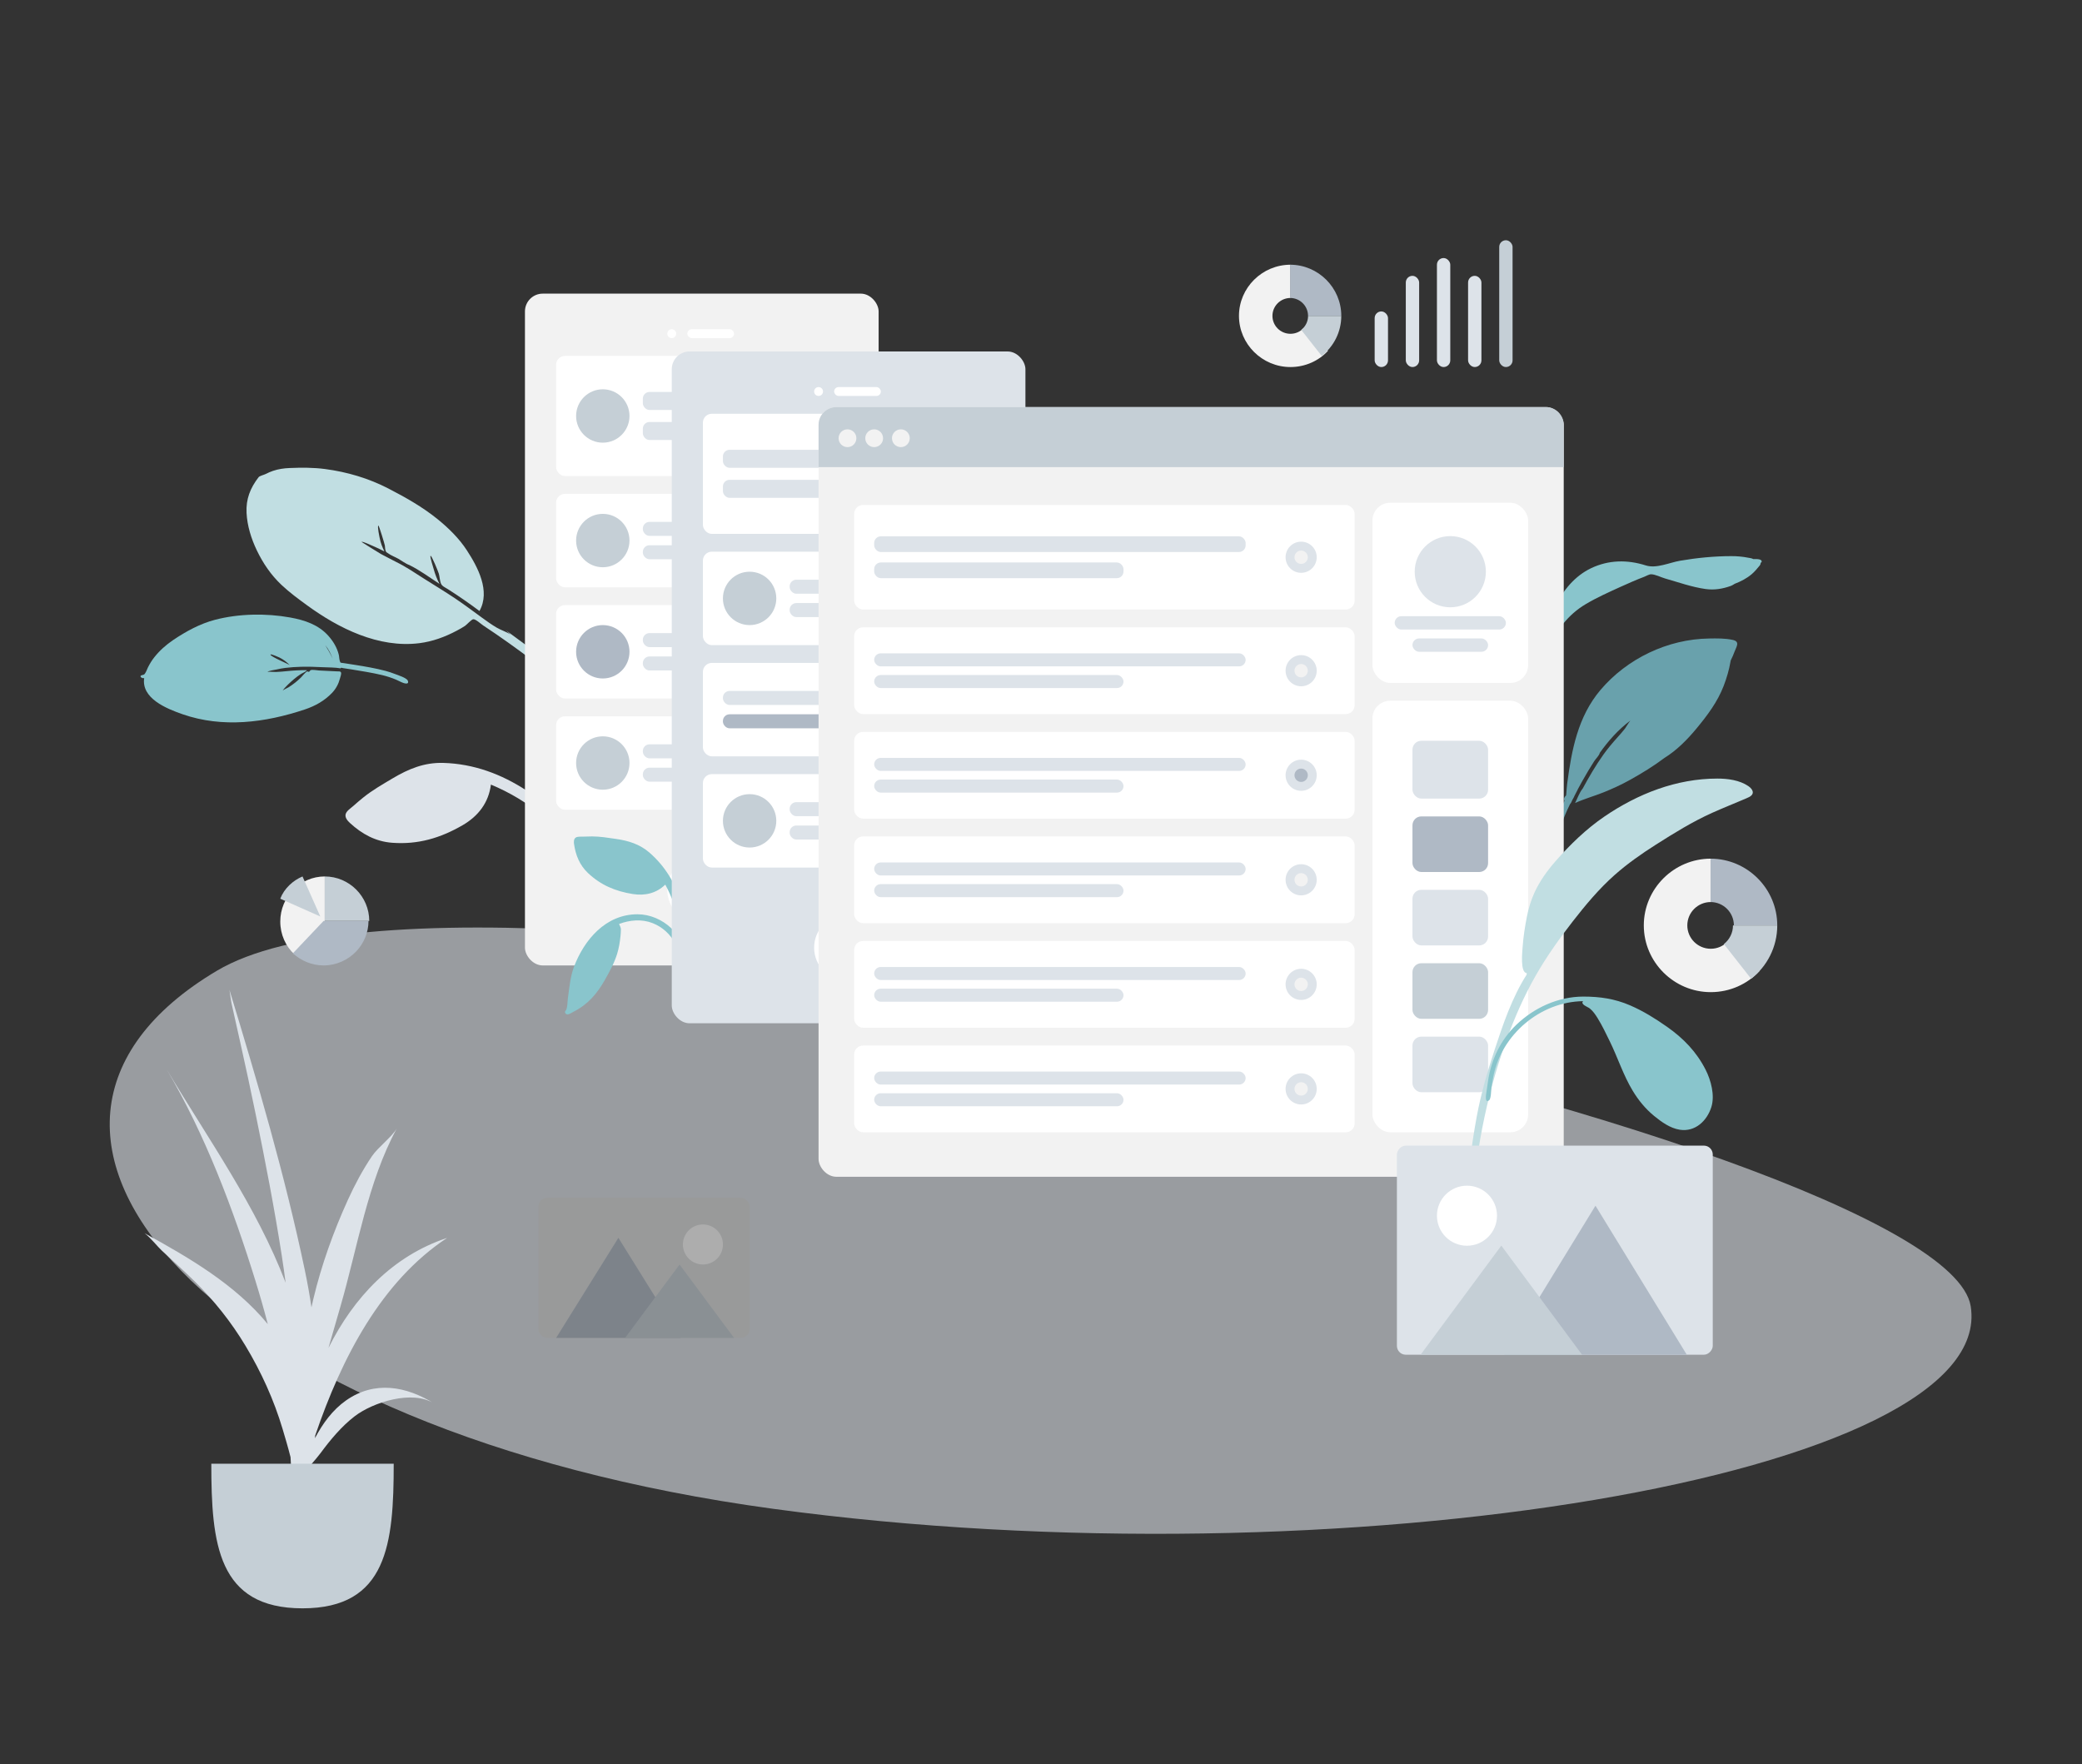 <svg width="393" height="333" viewBox="0 0 393 333" fill="none" xmlns="http://www.w3.org/2000/svg">
<rect x="0" y="0" width="393" height="333" fill="#333333" stroke="none"/>
<path fill-rule="evenodd" clip-rule="evenodd" d="M330.953 105.528C330.729 105.365 330.198 105.307 329.95 105.259C328.923 105.056 327.864 104.968 326.817 104.968C323.587 104.973 320.304 105.29 317.127 105.838C315.111 106.187 312.673 107.359 310.666 106.723C307.171 105.613 303.639 105.668 300.323 107.251C297.291 108.7 294.989 111.45 293.646 114.422C293.444 114.871 292.621 116.522 292.389 117.635C292.289 117.863 292.194 118.092 292.107 118.324C291.863 118.985 291.644 119.657 291.44 120.33C291.353 120.617 291.134 121.251 291.394 121.374C290.978 122.141 290.61 122.931 290.303 123.747C289.411 126.12 288.435 128.723 288.122 131.238C288.006 132.169 288.001 133.106 288.109 134.039C288.162 134.501 288.14 135.428 288.453 135.779C289.117 136.523 289.457 135.481 289.383 134.985C288.811 131.203 289.914 127.652 291.222 124.098C292.067 121.799 293.456 119.696 295.012 117.792C296.271 116.25 297.622 115.036 299.348 114.014C301.459 112.764 303.716 111.754 305.952 110.74C307.423 110.074 308.895 109.425 310.407 108.85C310.743 108.722 311.272 108.395 311.645 108.393C312.433 108.39 313.55 108.972 314.311 109.188C316.815 109.9 319.351 110.812 321.939 111.175C323.599 111.409 325.155 111.146 326.707 110.593C326.866 110.537 327.132 110.392 327.458 110.184C328.61 109.741 329.701 109.183 330.65 108.378C331.197 107.914 331.693 107.314 332.146 106.766C332.281 106.602 332.341 106.414 332.343 106.235C332.446 106.181 332.514 106.119 332.529 106.046C332.642 105.506 331.612 105.496 330.953 105.528Z" fill="#89C5CC"/>
<path fill-rule="evenodd" clip-rule="evenodd" d="M68.553 150.54C67.919 151.054 67.298 151.578 66.692 152.123C66.229 152.539 65.412 153.036 65.246 153.666C65.073 154.32 65.618 154.933 66.048 155.329C68.322 157.421 70.883 158.836 74.035 159.071C78.888 159.434 83.111 158.194 87.322 155.756C90.279 154.043 92.238 151.509 92.666 148.088C96.188 149.552 99.595 151.57 102.49 154.046C103.918 155.268 105.149 156.622 106.287 158.123C107.015 159.084 107.72 160.061 108.375 161.075C108.659 161.516 108.948 162.297 109.418 162.551C109.969 162.849 110.635 162.382 110.608 161.769C110.585 161.259 110.034 160.667 109.777 160.25C109.349 159.558 108.915 158.87 108.458 158.197C107.718 157.107 106.953 156.032 106.119 155.012C104.245 152.719 101.861 150.826 99.389 149.211C94.647 146.113 89.443 144.162 83.673 143.996C80.125 143.895 77.14 145.107 74.106 146.917C72.217 148.044 70.267 149.152 68.553 150.54Z" fill="#DDE3E9"/>
<path fill-rule="evenodd" clip-rule="evenodd" d="M114.576 135.559C110.879 131.751 107.169 127.991 103.038 124.638C100.604 122.663 98.038 120.866 95.525 118.993C95.816 119.247 96.1 119.508 96.377 119.776C95.593 119.243 94.566 118.942 93.735 118.45C92.807 117.9 91.921 117.271 91.051 116.637C89.353 115.4 87.681 114.14 85.937 112.968C83.993 111.662 81.978 110.455 80.001 109.198C78.323 108.131 76.624 106.964 74.829 106.092C73.851 105.616 72.87 105.053 71.888 104.557C71.559 104.391 68.223 102.285 68.231 102.278C68.415 102.139 70.094 102.928 70.354 103.034C71.112 103.344 71.838 103.715 72.567 104.084C72.167 103.295 71.85 102.465 71.677 101.592C71.624 101.323 71.197 99.361 71.416 99.196C71.525 99.114 72.589 102.624 72.644 102.961C72.688 103.236 72.681 103.63 72.771 103.89C72.916 104.309 72.909 104.182 73.228 104.419C73.813 104.851 74.589 105.122 75.222 105.484C75.564 105.674 76.62 106.43 77.257 106.645C79.183 107.581 81.135 109.02 82.966 110.215C82.485 109.312 82.12 108.368 81.853 107.379C81.79 107.144 81.106 105.038 81.272 104.913C81.459 104.772 82.762 107.989 82.839 108.294C82.983 108.86 83.012 109.49 83.192 110.04C83.389 110.644 84.004 110.859 84.558 111.211C86.598 112.507 88.567 113.883 90.504 115.323C92.617 111.565 90.18 107.027 88.127 103.874C86.647 101.601 84.654 99.653 82.55 97.952C79.742 95.682 76.53 93.868 73.321 92.21C69.582 90.277 65.542 89.079 61.341 88.526C59.144 88.237 56.896 88.245 54.676 88.337C53.592 88.383 52.551 88.526 51.512 88.88C51.044 89.039 50.592 89.24 50.151 89.466C49.816 89.637 49.005 89.817 48.812 90.072C47.226 92.136 46.415 94.193 46.539 96.787C46.656 99.243 47.431 101.7 48.484 103.89C49.656 106.329 51.163 108.542 53.135 110.4C54.639 111.818 56.321 113.051 57.991 114.269C63.933 118.599 71.466 122.365 79.161 121.398C81.652 121.084 84.022 120.213 86.236 119.03C86.757 118.751 87.276 118.468 87.769 118.139C88.101 117.917 88.988 116.917 89.322 116.88C89.78 116.83 90.766 117.762 91.196 118.045C94.46 120.2 97.638 122.471 100.75 124.834C104.061 127.348 107.209 130.034 110.265 132.845C111.564 134.041 112.856 135.24 114.118 136.476C114.411 136.763 115.13 137.822 115.663 137.87C116 137.901 116.227 137.613 116.179 137.301C116.095 136.759 114.955 135.948 114.576 135.559Z" fill="#C1DEE2"/>
<path fill-rule="evenodd" clip-rule="evenodd" d="M327.072 120.779C325.64 120.466 324.059 120.49 322.6 120.516C314.776 120.622 307.093 124.326 302.093 130.245C297.837 135.284 296.666 141.548 295.825 147.88C295.742 148.509 295.706 149.134 295.659 149.764C295.649 149.899 295.634 150.02 295.618 150.133C295.287 150.429 295.114 150.774 295.309 151.152C294.581 152.747 293.965 154.382 293.436 156.068C291.879 161.03 290.296 166.088 291.271 171.306C291.499 168.435 291.979 165.498 292.552 162.673C292.585 162.511 292.62 162.35 292.657 162.19C292.661 162.173 292.665 162.156 292.669 162.139C292.871 161.274 293.135 160.435 293.456 159.609C293.459 159.6 293.463 159.591 293.466 159.582C293.508 159.474 293.553 159.365 293.598 159.257C293.69 159.034 293.784 158.81 293.884 158.588C293.918 158.512 293.951 158.436 293.982 158.359C294.449 157.214 294.646 155.925 295.064 154.74C295.164 154.471 295.269 154.203 295.379 153.936C295.385 153.92 295.392 153.905 295.398 153.889C295.694 153.171 296.022 152.462 296.368 151.76C296.556 151.618 296.657 151.268 296.819 150.949C296.852 150.886 297.115 150.467 297.193 150.226C297.397 149.832 297.6 149.437 297.805 149.044C297.799 149.046 297.793 149.048 297.786 149.051C297.992 148.673 298.198 148.296 298.402 147.921C298.447 147.839 298.493 147.757 298.538 147.674C298.611 147.543 298.685 147.411 298.758 147.28C299.443 146.054 300.17 144.852 300.925 143.665C301.194 143.241 301.837 142.634 301.961 142.158C301.965 142.141 301.966 142.124 301.969 142.107C303.607 139.807 305.492 137.686 307.752 136.005C307.479 136.301 306.898 137.303 306.745 137.502C306.275 138.109 305.764 138.675 305.252 139.247C304.335 140.273 303.44 141.331 302.644 142.45C301.189 144.497 299.934 146.65 298.747 148.847C298.736 148.86 298.724 148.872 298.713 148.886C298.117 149.621 297.741 150.732 297.312 151.573C299.011 150.786 300.889 150.273 302.633 149.575C304.372 148.878 306.064 148.102 307.697 147.191C309.867 145.981 312.119 144.614 314.169 143.067C316.52 141.609 318.494 139.603 320.238 137.497C322.3 135.006 324.19 132.493 325.359 129.467C325.934 127.981 326.385 126.431 326.653 124.863C326.665 124.795 326.68 124.72 326.696 124.643C326.97 124.102 327.215 123.548 327.421 122.982C327.747 122.083 328.518 121.095 327.072 120.779Z" fill="#69A1AC"/>
<path fill-rule="evenodd" clip-rule="evenodd" d="M54.706 125.547C54.138 124.981 53.501 124.471 52.753 124.107C52.563 124.015 51.154 123.398 51.062 123.534C50.849 123.849 54.535 125.367 54.706 125.547ZM61.388 121.767C61.384 121.791 61.872 122.554 62.005 122.789C62.288 123.288 62.55 123.797 62.796 124.307C62.432 123.406 62.058 122.571 61.388 121.767ZM27.215 127.982C26.744 128.121 26.179 127.571 26.789 127.436C27.283 127.327 27.259 127.301 27.481 126.935C27.661 126.638 27.772 126.275 27.93 125.962C28.265 125.3 28.645 124.669 29.112 124.077C30.112 122.809 31.331 121.715 32.698 120.794C35.084 119.187 37.759 117.718 40.596 116.98C45.108 115.806 50.243 115.734 54.761 116.547C57.56 117.051 60.117 117.927 61.976 120.002C62.904 121.039 63.633 122.254 63.952 123.591C64.035 123.941 64.02 124.33 64.124 124.672C64.284 125.199 64.213 125.058 64.882 125.161C65.612 125.273 66.341 125.387 67.07 125.503C68.979 125.807 70.9 126.13 72.76 126.623C73.372 126.786 73.971 126.984 74.556 127.215C74.998 127.389 76.76 127.936 76.974 128.465C77.33 129.346 76.136 128.946 75.766 128.755C75.441 128.587 75.107 128.43 74.768 128.286C73.916 127.922 73.028 127.642 72.12 127.418C71.139 127.176 70.137 126.996 69.14 126.815C68.21 126.647 67.276 126.494 66.341 126.347C65.822 126.266 65.302 126.187 64.782 126.108C64.605 126.081 64.291 125.939 64.315 126.152C63.222 125.958 62.04 125.986 60.927 125.932C59.564 125.867 58.195 125.813 56.827 125.852C55.84 125.881 54.853 125.94 53.871 126.062C53.298 126.134 52.733 126.238 52.17 126.37C51.861 126.443 50.642 126.597 50.474 126.845C50.546 126.738 51.892 126.842 52.063 126.836C52.748 126.812 53.427 126.75 54.11 126.679C55.376 126.549 56.643 126.481 57.913 126.491C57.908 126.696 57.041 127.062 56.829 127.198C56.354 127.503 55.899 127.836 55.475 128.201C54.727 128.845 53.832 129.641 53.315 130.403C53.467 130.179 54.219 129.886 54.486 129.715C54.913 129.44 55.332 129.147 55.728 128.833C56.094 128.544 56.435 128.231 56.771 127.911C57.106 127.592 57.562 126.927 58.003 126.715C58.029 126.702 58.222 126.842 58.331 126.794C58.441 126.746 58.578 126.507 58.606 126.497C59.017 126.351 59.796 126.532 60.228 126.551C61.347 126.598 62.465 126.66 63.583 126.717C63.93 126.735 64.224 126.662 64.355 126.897C64.494 127.148 64.239 127.808 64.166 128.081C63.897 129.097 63.418 130.007 62.664 130.794C61.252 132.267 59.511 133.249 57.544 133.906C50.011 136.423 41.997 137.431 34.466 134.813C31.348 133.729 26.653 131.792 27.215 127.982Z" fill="#89C5CC"/>
<g opacity="0.6" clip-path="url(#clip0)">
<path fill-rule="evenodd" clip-rule="evenodd" d="M371.992 246.544C377.114 278.489 252.879 299.326 145.947 284.784C39.015 270.243 -10.04 213.457 40.986 183.199C92.012 152.941 366.869 214.599 371.992 246.544Z" fill="#DDE3E9"/>
<path fill-rule="evenodd" clip-rule="evenodd" d="M121.771 247.903C121.77 247.908 121.768 247.912 121.765 247.917C121.768 247.913 121.771 247.896 121.771 247.903Z" fill="#C5CFD6"/>
<path fill-rule="evenodd" clip-rule="evenodd" d="M121.767 247.91C121.767 247.911 121.767 247.912 121.767 247.914C121.767 247.91 121.774 247.897 121.767 247.91Z" fill="#C5CFD6"/>
<path fill-rule="evenodd" clip-rule="evenodd" d="M121.797 247.839C121.791 247.856 121.783 247.871 121.776 247.888C121.78 247.88 121.783 247.873 121.786 247.865C121.699 248.083 121.755 247.941 121.797 247.839Z" fill="#C5CFD6"/>
<path fill-rule="evenodd" clip-rule="evenodd" d="M121.778 247.889C121.774 247.897 121.771 247.905 121.768 247.913C121.743 247.96 121.778 247.889 121.778 247.889Z" fill="#C5CFD6"/>
<path fill-rule="evenodd" clip-rule="evenodd" d="M121.768 247.91C121.768 247.909 121.768 247.909 121.769 247.908C121.768 247.909 121.768 247.909 121.768 247.91Z" fill="#C5CFD6"/>
<path fill-rule="evenodd" clip-rule="evenodd" d="M121.764 247.916C121.759 247.926 121.787 247.877 121.764 247.916V247.916Z" fill="#C5CFD6"/>
<path fill-rule="evenodd" clip-rule="evenodd" d="M121.768 247.91L121.769 247.908C121.768 247.909 121.768 247.91 121.768 247.91Z" fill="#C5CFD6"/>
<rect x="101.616" y="226.075" width="39.888" height="26.452" rx="1.679" fill="#DDDFE0"/>
<path fill-rule="evenodd" clip-rule="evenodd" d="M116.73 233.634L104.974 252.528H128.487L116.73 233.634Z" fill="#AFB9C5"/>
<path fill-rule="evenodd" clip-rule="evenodd" d="M128.276 238.673L117.99 252.529H138.563L128.276 238.673Z" fill="#C5CFD6"/>
<path fill-rule="evenodd" clip-rule="evenodd" d="M132.685 238.671C134.772 238.671 136.464 236.979 136.464 234.892C136.464 232.805 134.772 231.113 132.685 231.113C130.598 231.113 128.906 232.805 128.906 234.892C128.906 236.979 130.598 238.671 132.685 238.671Z" fill="white"/>
</g>
<g clip-path="url(#clip1)">
<rect x="99.09" y="55.423" width="66.76" height="126.801" rx="3.359" fill="#F2F2F2"/>
<path fill-rule="evenodd" clip-rule="evenodd" d="M132.26 174.247C135.739 174.247 138.558 171.427 138.558 167.948C138.558 164.47 135.739 161.65 132.26 161.65C128.782 161.65 125.962 164.47 125.962 167.948C125.962 171.427 128.782 174.247 132.26 174.247Z" fill="white"/>
<path fill-rule="evenodd" clip-rule="evenodd" d="M126.802 63.821C127.266 63.821 127.642 63.445 127.642 62.981C127.642 62.517 127.266 62.141 126.802 62.141C126.338 62.141 125.962 62.517 125.962 62.981C125.962 63.445 126.338 63.821 126.802 63.821Z" fill="white"/>
<rect x="129.74" y="62.14" width="8.817" height="1.679" rx="0.84" fill="white"/>
<g clip-path="url(#clip2)">
<g clip-path="url(#clip3)">
<rect x="104.969" y="67.18" width="55.003" height="22.673" rx="1.679" fill="white"/>
<g clip-path="url(#clip4)">
<rect x="121.343" y="73.981" width="30.651" height="3.401" rx="1.26" fill="#DDE3E9"/>
<rect x="121.343" y="79.649" width="20.574" height="3.401" rx="1.26" fill="#DDE3E9"/>
</g>
<path fill-rule="evenodd" clip-rule="evenodd" d="M113.785 83.553C116.567 83.553 118.823 81.298 118.823 78.515C118.823 75.732 116.567 73.477 113.785 73.477C111.002 73.477 108.746 75.732 108.746 78.515C108.746 81.298 111.002 83.553 113.785 83.553Z" fill="#C5CFD6"/>
</g>
<g clip-path="url(#clip5)">
<rect x="104.968" y="93.211" width="55.003" height="17.635" rx="1.679" fill="white"/>
<g clip-path="url(#clip6)">
<rect x="121.342" y="98.501" width="30.651" height="2.645" rx="1.26" fill="#DDE3E9"/>
<rect x="121.342" y="102.91" width="20.574" height="2.645" rx="1.26" fill="#DDE3E9"/>
</g>
<path fill-rule="evenodd" clip-rule="evenodd" d="M113.784 107.067C116.567 107.067 118.823 104.811 118.823 102.029C118.823 99.246 116.567 96.99 113.784 96.99C111.002 96.99 108.746 99.246 108.746 102.029C108.746 104.811 111.002 107.067 113.784 107.067Z" fill="#C5CFD6"/>
</g>
<g clip-path="url(#clip7)">
<rect x="104.968" y="114.206" width="55.003" height="17.635" rx="1.679" fill="white"/>
<g clip-path="url(#clip8)">
<rect x="121.342" y="119.496" width="30.651" height="2.645" rx="1.26" fill="#DDE3E9"/>
<rect x="121.342" y="123.904" width="20.574" height="2.645" rx="1.26" fill="#DDE3E9"/>
</g>
<path fill-rule="evenodd" clip-rule="evenodd" d="M113.784 128.061C116.567 128.061 118.823 125.806 118.823 123.023C118.823 120.24 116.567 117.984 113.784 117.984C111.002 117.984 108.746 120.24 108.746 123.023C108.746 125.806 111.002 128.061 113.784 128.061Z" fill="#AFB9C5"/>
</g>
<g clip-path="url(#clip9)">
<rect x="104.968" y="135.199" width="55.003" height="17.635" rx="1.679" fill="white"/>
<g clip-path="url(#clip10)">
<rect x="121.342" y="140.489" width="30.651" height="2.645" rx="1.26" fill="#DDE3E9"/>
<rect x="121.342" y="144.897" width="20.574" height="2.645" rx="1.26" fill="#DDE3E9"/>
</g>
<path fill-rule="evenodd" clip-rule="evenodd" d="M113.784 149.055C116.567 149.055 118.823 146.8 118.823 144.017C118.823 141.234 116.567 138.979 113.784 138.979C111.002 138.979 108.746 141.234 108.746 144.017C108.746 146.8 111.002 149.055 113.784 149.055Z" fill="#C5CFD6"/>
</g>
</g>
</g>
<g clip-path="url(#clip11)">
<path fill-rule="evenodd" clip-rule="evenodd" d="M111.745 157.872C111.189 157.872 110.634 157.883 110.078 157.912C109.655 157.934 109.008 157.846 108.65 158.11C108.277 158.385 108.303 158.946 108.361 159.342C108.668 161.438 109.419 163.296 110.989 164.781C113.406 167.068 116.177 168.229 119.456 168.747C121.759 169.11 123.885 168.606 125.581 166.968C126.819 169.267 127.759 171.811 128.231 174.379C128.463 175.647 128.534 176.898 128.494 178.189C128.467 179.015 128.422 179.84 128.333 180.662C128.295 181.02 128.112 181.561 128.252 181.898C128.416 182.295 128.97 182.333 129.219 181.995C129.426 181.714 129.388 181.161 129.43 180.828C129.501 180.274 129.566 179.721 129.613 179.165C129.688 178.265 129.744 177.362 129.74 176.459C129.731 174.43 129.28 172.392 128.663 170.466C127.478 166.77 125.557 163.485 122.569 160.908C120.732 159.324 118.63 158.682 116.244 158.337C114.759 158.123 113.249 157.872 111.745 157.872Z" fill="#89C5CC"/>
<path fill-rule="evenodd" clip-rule="evenodd" d="M120.323 172.567C114.319 172.567 110.276 177.406 108.364 182.435C107.643 184.331 107.474 186.412 107.197 188.403C107.108 189.041 107.141 190.015 106.881 190.584C106.787 190.79 106.571 190.864 106.675 191.145C106.737 191.316 106.86 191.42 107.044 191.454C107.421 191.523 107.955 191.112 108.279 190.95C110.964 189.603 112.729 187.52 114.168 184.972C115.061 183.393 115.966 181.754 116.496 180.02C116.82 178.961 117.008 177.846 117.119 176.747C117.162 176.314 117.205 175.871 117.202 175.436C117.199 175.004 116.999 174.776 116.854 174.4C118.857 173.641 121.119 173.435 123.148 174.22C125.025 174.947 126.584 176.352 127.457 178.116C127.683 178.575 127.858 179.059 127.986 179.552C128.069 179.875 128.073 180.295 128.228 180.587C128.603 181.296 129.391 180.822 129.315 180.162C129.104 178.323 128.052 176.476 126.707 175.197C125.01 173.584 122.711 172.567 120.323 172.567Z" fill="#89C5CC"/>
<rect x="126.802" y="66.339" width="66.76" height="126.801" rx="3.359" fill="#DDE3E9"/>
<path fill-rule="evenodd" clip-rule="evenodd" d="M159.972 185.163C163.45 185.163 166.27 182.343 166.27 178.864C166.27 175.386 163.45 172.566 159.972 172.566C156.493 172.566 153.674 175.386 153.674 178.864C153.674 182.343 156.493 185.163 159.972 185.163Z" fill="white"/>
<path fill-rule="evenodd" clip-rule="evenodd" d="M154.513 74.736C154.977 74.736 155.353 74.36 155.353 73.896C155.353 73.433 154.977 73.057 154.513 73.057C154.05 73.057 153.674 73.433 153.674 73.896C153.674 74.36 154.05 74.736 154.513 74.736Z" fill="white"/>
<rect x="157.452" y="73.057" width="8.817" height="1.679" rx="0.84" fill="white"/>
<g clip-path="url(#clip12)">
<g clip-path="url(#clip13)">
<rect x="132.68" y="78.096" width="55.003" height="22.673" rx="1.679" fill="white"/>
<g clip-path="url(#clip14)">
<rect x="136.458" y="84.897" width="30.651" height="3.401" rx="1.26" fill="#DDE3E9"/>
<rect x="136.458" y="90.565" width="20.574" height="3.401" rx="1.26" fill="#DDE3E9"/>
</g>
<path fill-rule="evenodd" clip-rule="evenodd" d="M181.804 92.372C183.428 92.372 184.744 91.056 184.744 89.433C184.744 87.81 183.428 86.494 181.804 86.494C180.181 86.494 178.865 87.81 178.865 89.433C178.865 91.056 180.181 92.372 181.804 92.372Z" fill="#DDE3E9"/>
<path fill-rule="evenodd" clip-rule="evenodd" d="M181.805 90.692C182.501 90.692 183.065 90.128 183.065 89.433C183.065 88.737 182.501 88.173 181.805 88.173C181.11 88.173 180.546 88.737 180.546 89.433C180.546 90.128 181.11 90.692 181.805 90.692Z" fill="#F2F2F2"/>
</g>
<g clip-path="url(#clip15)">
<rect x="132.68" y="104.129" width="55.003" height="17.635" rx="1.679" fill="white"/>
<g clip-path="url(#clip16)">
<rect x="149.056" y="109.419" width="30.651" height="2.645" rx="1.26" fill="#DDE3E9"/>
<rect x="149.056" y="113.827" width="20.574" height="2.645" rx="1.26" fill="#DDE3E9"/>
</g>
<path fill-rule="evenodd" clip-rule="evenodd" d="M141.497 117.985C144.279 117.985 146.535 115.729 146.535 112.947C146.535 110.164 144.279 107.908 141.497 107.908C138.714 107.908 136.458 110.164 136.458 112.947C136.458 115.729 138.714 117.985 141.497 117.985Z" fill="#C5CFD6"/>
</g>
<g clip-path="url(#clip17)">
<rect x="132.68" y="125.122" width="55.003" height="17.635" rx="1.679" fill="white"/>
<g clip-path="url(#clip18)">
<rect x="136.458" y="130.412" width="30.651" height="2.645" rx="1.26" fill="#DDE3E9"/>
<rect x="136.458" y="134.82" width="20.574" height="2.645" rx="1.26" fill="#AFB9C5"/>
</g>
<path fill-rule="evenodd" clip-rule="evenodd" d="M181.805 136.878C183.428 136.878 184.744 135.562 184.744 133.939C184.744 132.316 183.428 131 181.805 131C180.182 131 178.866 132.316 178.866 133.939C178.866 135.562 180.182 136.878 181.805 136.878Z" fill="#DDE3E9"/>
<path fill-rule="evenodd" clip-rule="evenodd" d="M181.806 135.199C182.502 135.199 183.065 134.635 183.065 133.939C183.065 133.244 182.502 132.68 181.806 132.68C181.11 132.68 180.546 133.244 180.546 133.939C180.546 134.635 181.11 135.199 181.806 135.199Z" fill="#F2F2F2"/>
</g>
<g clip-path="url(#clip19)">
<rect x="132.68" y="146.115" width="55.003" height="17.635" rx="1.679" fill="white"/>
<g clip-path="url(#clip20)">
<rect x="149.056" y="151.405" width="30.651" height="2.645" rx="1.26" fill="#DDE3E9"/>
<rect x="149.056" y="155.813" width="20.574" height="2.645" rx="1.26" fill="#DDE3E9"/>
</g>
<path fill-rule="evenodd" clip-rule="evenodd" d="M141.497 159.97C144.279 159.97 146.535 157.715 146.535 154.932C146.535 152.149 144.279 149.894 141.497 149.894C138.714 149.894 136.458 152.149 136.458 154.932C136.458 157.715 138.714 159.97 141.497 159.97Z" fill="#C5CFD6"/>
</g>
</g>
</g>
<g clip-path="url(#clip21)">
<rect x="154.514" y="76.836" width="140.657" height="145.276" rx="3.359" fill="#F2F2F2"/>
<rect x="259.061" y="94.891" width="29.391" height="34.01" rx="3.359" fill="white"/>
<path fill-rule="evenodd" clip-rule="evenodd" d="M273.757 114.625C277.467 114.625 280.475 111.618 280.475 107.907C280.475 104.197 277.467 101.189 273.757 101.189C270.047 101.189 267.039 104.197 267.039 107.907C267.039 111.618 270.047 114.625 273.757 114.625Z" fill="#DDE3E9"/>
<rect x="263.26" y="116.306" width="20.994" height="2.519" rx="1.26" fill="#DDE3E9"/>
<rect x="266.618" y="120.503" width="14.276" height="2.519" rx="1.26" fill="#DDE3E9"/>
<path d="M154.514 80.195C154.514 78.34 156.018 76.836 157.873 76.836H291.812C293.667 76.836 295.171 78.34 295.171 80.195V88.173H154.514V80.195Z" fill="#C5CFD6"/>
<path fill-rule="evenodd" clip-rule="evenodd" d="M159.971 84.394C160.898 84.394 161.65 83.642 161.65 82.715C161.65 81.787 160.898 81.035 159.971 81.035C159.043 81.035 158.291 81.787 158.291 82.715C158.291 83.642 159.043 84.394 159.971 84.394Z" fill="#F2F2F2"/>
<path fill-rule="evenodd" clip-rule="evenodd" d="M165.009 84.394C165.937 84.394 166.689 83.642 166.689 82.714C166.689 81.787 165.937 81.035 165.009 81.035C164.082 81.035 163.33 81.787 163.33 82.714C163.33 83.642 164.082 84.394 165.009 84.394Z" fill="#F2F2F2"/>
<path fill-rule="evenodd" clip-rule="evenodd" d="M170.049 84.394C170.976 84.394 171.728 83.642 171.728 82.714C171.728 81.787 170.976 81.035 170.049 81.035C169.121 81.035 168.369 81.787 168.369 82.714C168.369 83.642 169.121 84.394 170.049 84.394Z" fill="#F2F2F2"/>
<g clip-path="url(#clip22)">
<rect x="259.061" y="132.259" width="29.391" height="81.455" rx="3.359" fill="white"/>
<g clip-path="url(#clip23)">
<rect x="266.618" y="139.816" width="14.276" height="10.917" rx="1.679" fill="#DDE3E9"/>
<rect x="266.618" y="154.093" width="14.276" height="10.497" rx="1.679" fill="#AFB9C5"/>
<rect x="266.618" y="167.948" width="14.276" height="10.497" rx="1.679" fill="#DDE3E9"/>
<rect x="266.618" y="195.659" width="14.276" height="10.497" rx="1.679" fill="#DDE3E9"/>
<rect x="266.618" y="181.805" width="14.276" height="10.497" rx="1.679" fill="#C5CFD6"/>
</g>
</g>
<g clip-path="url(#clip24)">
<g clip-path="url(#clip25)">
<rect x="161.231" y="95.311" width="94.471" height="19.734" rx="1.679" fill="white"/>
<g clip-path="url(#clip26)">
<rect x="165.009" y="101.231" width="70.119" height="2.96" rx="1.26" fill="#DDE3E9"/>
<rect x="165.009" y="106.166" width="47.066" height="2.96" rx="1.26" fill="#DDE3E9"/>
</g>
<path fill-rule="evenodd" clip-rule="evenodd" d="M245.606 108.117C247.229 108.117 248.545 106.802 248.545 105.178C248.545 103.555 247.229 102.239 245.606 102.239C243.982 102.239 242.667 103.555 242.667 105.178C242.667 106.802 243.982 108.117 245.606 108.117Z" fill="#DDE3E9"/>
<path fill-rule="evenodd" clip-rule="evenodd" d="M245.605 106.438C246.301 106.438 246.865 105.874 246.865 105.179C246.865 104.483 246.301 103.919 245.605 103.919C244.909 103.919 244.345 104.483 244.345 105.179C244.345 105.874 244.909 106.438 245.605 106.438Z" fill="#F2F2F2"/>
</g>
<g clip-path="url(#clip27)">
<rect x="161.231" y="118.404" width="94.471" height="16.375" rx="1.679" fill="white"/>
<g clip-path="url(#clip28)">
<rect x="165.01" y="123.316" width="70.119" height="2.456" rx="1.228" fill="#DDE3E9"/>
<rect x="165.009" y="127.41" width="47.066" height="2.456" rx="1.228" fill="#DDE3E9"/>
</g>
<path fill-rule="evenodd" clip-rule="evenodd" d="M245.606 129.533C247.229 129.533 248.545 128.217 248.545 126.593C248.545 124.97 247.229 123.654 245.606 123.654C243.983 123.654 242.667 124.97 242.667 126.593C242.667 128.217 243.983 129.533 245.606 129.533Z" fill="#DDE3E9"/>
<path fill-rule="evenodd" clip-rule="evenodd" d="M245.605 127.851C246.301 127.851 246.865 127.287 246.865 126.592C246.865 125.896 246.301 125.332 245.605 125.332C244.91 125.332 244.346 125.896 244.346 126.592C244.346 127.287 244.91 127.851 245.605 127.851Z" fill="#F2F2F2"/>
</g>
<g clip-path="url(#clip29)">
<rect x="161.231" y="138.139" width="94.471" height="16.375" rx="1.679" fill="white"/>
<g clip-path="url(#clip30)">
<rect x="165.01" y="143.05" width="70.119" height="2.456" rx="1.228" fill="#DDE3E9"/>
<rect x="165.009" y="147.144" width="47.066" height="2.456" rx="1.228" fill="#DDE3E9"/>
</g>
<path fill-rule="evenodd" clip-rule="evenodd" d="M245.606 149.264C247.229 149.264 248.545 147.948 248.545 146.325C248.545 144.702 247.229 143.386 245.606 143.386C243.983 143.386 242.667 144.702 242.667 146.325C242.667 147.948 243.983 149.264 245.606 149.264Z" fill="#DDE3E9"/>
<path fill-rule="evenodd" clip-rule="evenodd" d="M245.605 147.585C246.301 147.585 246.865 147.021 246.865 146.325C246.865 145.629 246.301 145.065 245.605 145.065C244.91 145.065 244.346 145.629 244.346 146.325C244.346 147.021 244.91 147.585 245.605 147.585Z" fill="#AFB9C5"/>
</g>
<g clip-path="url(#clip31)">
<rect x="161.231" y="197.34" width="94.471" height="16.375" rx="1.679" fill="white"/>
<g clip-path="url(#clip32)">
<rect x="165.01" y="202.252" width="70.119" height="2.456" rx="1.228" fill="#DDE3E9"/>
<rect x="165.009" y="206.347" width="47.066" height="2.456" rx="1.228" fill="#DDE3E9"/>
</g>
<path fill-rule="evenodd" clip-rule="evenodd" d="M245.606 208.466C247.229 208.466 248.545 207.15 248.545 205.527C248.545 203.904 247.229 202.588 245.606 202.588C243.983 202.588 242.667 203.904 242.667 205.527C242.667 207.15 243.983 208.466 245.606 208.466Z" fill="#DDE3E9"/>
<path fill-rule="evenodd" clip-rule="evenodd" d="M245.605 206.787C246.301 206.787 246.865 206.223 246.865 205.527C246.865 204.832 246.301 204.268 245.605 204.268C244.91 204.268 244.346 204.832 244.346 205.527C244.346 206.223 244.91 206.787 245.605 206.787Z" fill="#F2F2F2"/>
</g>
<g clip-path="url(#clip33)">
<rect x="161.231" y="177.606" width="94.471" height="16.375" rx="1.679" fill="white"/>
<g clip-path="url(#clip34)">
<rect x="165.01" y="182.518" width="70.119" height="2.456" rx="1.228" fill="#DDE3E9"/>
<rect x="165.009" y="186.612" width="47.066" height="2.456" rx="1.228" fill="#DDE3E9"/>
</g>
<path fill-rule="evenodd" clip-rule="evenodd" d="M245.606 188.733C247.229 188.733 248.545 187.417 248.545 185.794C248.545 184.17 247.229 182.854 245.606 182.854C243.983 182.854 242.667 184.17 242.667 185.794C242.667 187.417 243.983 188.733 245.606 188.733Z" fill="#DDE3E9"/>
<path fill-rule="evenodd" clip-rule="evenodd" d="M245.605 187.053C246.301 187.053 246.865 186.489 246.865 185.794C246.865 185.098 246.301 184.534 245.605 184.534C244.91 184.534 244.346 185.098 244.346 185.794C244.346 186.489 244.91 187.053 245.605 187.053Z" fill="#F2F2F2"/>
</g>
<g clip-path="url(#clip35)">
<rect x="161.231" y="157.871" width="94.471" height="16.375" rx="1.679" fill="white"/>
<g clip-path="url(#clip36)">
<rect x="165.01" y="162.785" width="70.119" height="2.456" rx="1.228" fill="#DDE3E9"/>
<rect x="165.009" y="166.878" width="47.066" height="2.456" rx="1.228" fill="#DDE3E9"/>
</g>
<path fill-rule="evenodd" clip-rule="evenodd" d="M245.606 168.998C247.229 168.998 248.545 167.682 248.545 166.059C248.545 164.436 247.229 163.12 245.606 163.12C243.983 163.12 242.667 164.436 242.667 166.059C242.667 167.682 243.983 168.998 245.606 168.998Z" fill="#DDE3E9"/>
<path fill-rule="evenodd" clip-rule="evenodd" d="M245.605 167.319C246.301 167.319 246.865 166.755 246.865 166.059C246.865 165.364 246.301 164.8 245.605 164.8C244.91 164.8 244.346 165.364 244.346 166.059C244.346 166.755 244.91 167.319 245.605 167.319Z" fill="#F2F2F2"/>
</g>
</g>
</g>
<path fill-rule="evenodd" clip-rule="evenodd" d="M330.013 148.371C328.357 147.248 326.155 146.954 324.173 146.954C316.432 146.954 309.156 149.826 302.871 154.105C299.427 156.45 296.346 159.436 293.626 162.545C292.056 164.34 290.656 166.281 289.664 168.44C288.996 169.898 288.536 171.416 288.225 172.982C287.846 174.891 287.545 176.839 287.409 178.779C287.355 179.543 286.911 183.598 288.181 183.667C288.174 183.767 288.172 183.862 288.18 183.947C285.421 188.261 283.717 193.316 282.136 198.109C280.761 202.28 279.536 206.486 278.74 210.801C277.693 216.482 277.005 222.248 276.678 228.01C276.608 229.249 276.56 230.488 276.518 231.728C276.483 232.785 276.447 233.843 276.412 234.901C276.374 236.086 276.165 237.451 276.354 238.629C276.518 239.655 277.406 239.5 277.445 238.479C277.492 237.245 277.485 236.01 277.539 234.776C277.61 233.138 277.684 231.5 277.764 229.862C278.322 218.487 280.416 207.279 284.279 196.534C285.842 192.186 287.634 188.07 289.936 184.048C291.961 180.511 294.396 177.087 296.885 173.898C299.304 170.8 301.819 167.773 304.783 165.147C307.189 163.017 309.834 161.161 312.554 159.434C316.009 157.24 319.457 155.1 323.199 153.416C325.144 152.541 327.126 151.758 329.086 150.918C329.439 150.767 329.817 150.62 330.156 150.445C331.288 149.862 330.915 148.983 330.013 148.371Z" fill="#C1DEE2"/>
<path fill-rule="evenodd" clip-rule="evenodd" d="M298.873 188.103C302.012 188.103 304.806 188.51 307.699 189.758C310.196 190.835 312.471 192.26 314.681 193.812C317.788 195.995 320.236 198.536 321.95 201.902C322.973 203.912 323.724 206.758 323.037 208.951C322.227 211.534 320.003 213.689 317.075 213.234C315.264 212.953 313.604 211.754 312.228 210.626C310.581 209.276 309.263 207.653 308.175 205.851C306.4 202.91 305.356 199.586 303.848 196.514C303.133 195.056 302.441 193.587 301.584 192.201C301.16 191.515 300.708 190.835 300.064 190.325C299.72 190.053 298.268 189.58 298.823 188.968C290.682 189.075 283.469 195.327 281.906 203.067C281.761 203.788 281.647 204.516 281.527 205.242C281.451 205.7 281.482 207.39 281.072 207.683C280.168 208.329 280.548 206.367 280.587 206.084C280.687 205.354 280.794 204.624 280.906 203.896C281.517 199.935 283.28 196.253 286.221 193.428C289.584 190.198 294.121 188.103 298.873 188.103Z" fill="#89C5CC"/>
<path fill-rule="evenodd" clip-rule="evenodd" d="M31.464 201.848C39.301 214.997 48.43 227.728 53.912 242.104C53.691 240.41 53.456 238.717 53.194 237.027C51.803 228.066 50.075 219.171 48.258 210.287C47.333 205.764 46.355 201.257 45.351 196.75C44.811 194.33 44.278 191.908 43.727 189.49C43.594 188.904 43.479 187.881 43.312 186.844C48.64 204.326 53.777 221.821 57.535 239.723C58.028 242.073 58.448 244.418 58.792 246.759C58.909 246.225 59.025 245.691 59.152 245.159C60.672 238.773 62.953 232.439 65.669 226.469C66.967 223.614 68.458 220.821 70.214 218.219C71.309 216.597 73.891 214.669 74.89 213.008C69.427 223.027 67.455 235.562 64.301 246.454C63.531 249.112 62.757 251.766 61.998 254.424C66.754 244.886 74.134 237.048 84.394 233.652C71.974 241.858 64.525 256.229 59.505 270.927C59.488 271.101 59.469 271.276 59.452 271.45C60.929 268.647 62.789 266.111 65.311 264.335C70.709 260.533 76.697 261.641 81.932 264.902C77.823 262.29 70.397 264.669 66.939 267.323C64.464 269.224 62.349 271.773 60.512 274.261C60.071 274.857 59.471 275.553 58.837 276.295C57.947 282.069 56.498 287.803 54.446 293.491C54.784 291.858 54.539 289.247 54.633 288.03C54.644 287.898 54.652 287.766 54.662 287.635C54.35 288.881 54.049 290.112 53.758 291.323C54.335 289.012 54.649 286.598 54.893 284.16C54.956 283.112 55.018 282.064 55.083 281.017C55.062 279.028 54.98 277.032 54.842 275.032C54.351 273.089 53.801 271.256 53.347 269.731C51.711 264.23 49.311 258.961 46.358 254.045C43.664 249.558 40.439 245.495 36.715 241.819C34.708 239.839 32.608 237.953 30.537 236.04C29.788 235.349 28.449 233.648 27.291 232.762C35.723 237.41 44.401 242.439 50.551 249.928C49.83 247.159 49.047 244.43 48.218 241.754C44.015 228.182 38.708 214.115 31.464 201.848Z" fill="#DDE3E9"/>
<path fill-rule="evenodd" clip-rule="evenodd" d="M39.887 276.274C39.887 291.347 41.081 303.566 57.102 303.566C73.123 303.566 74.317 291.347 74.317 276.274" fill="#C5CFD6"/>
<rect x="259.482" y="58.781" width="2.519" height="10.497" rx="1.26" fill="#DDE3E9"/>
<rect x="265.36" y="52.062" width="2.519" height="17.215" rx="1.26" fill="#DDE3E9"/>
<rect x="271.237" y="48.705" width="2.519" height="20.574" rx="1.26" fill="#DDE3E9"/>
<rect x="277.116" y="52.062" width="2.519" height="17.215" rx="1.26" fill="#DDE3E9"/>
<rect x="282.995" y="45.345" width="2.519" height="23.933" rx="1.26" fill="#C5CFD6"/>
<path fill-rule="evenodd" clip-rule="evenodd" d="M52.904 173.933C52.904 169.256 56.683 165.428 61.301 165.428V173.933L55.562 180.123C53.93 178.61 52.904 176.39 52.904 173.933Z" fill="#F2F2F2"/>
<path fill-rule="evenodd" clip-rule="evenodd" d="M61.079 173.824H69.559C69.559 176.016 68.665 178.07 67.251 179.563C65.697 181.195 63.483 182.222 61.079 182.222C58.865 182.222 56.839 181.336 55.284 179.936L61.079 173.824Z" fill="#AFB9C5"/>
<path fill-rule="evenodd" clip-rule="evenodd" d="M69.7 173.826C69.7 169.208 65.92 165.429 61.302 165.429V173.826H69.7ZM57.102 165.428L60.461 172.985L52.904 169.626C53.651 167.667 55.329 166.175 57.102 165.428Z" fill="#C5CFD6"/>
<path fill-rule="evenodd" clip-rule="evenodd" d="M326.143 177.681C325.336 178.537 324.193 179.075 322.922 179.075C320.48 179.075 318.499 177.101 318.499 174.666C318.499 172.232 320.48 170.258 322.922 170.258V162.07C315.974 162.07 310.286 167.74 310.286 174.666C310.286 181.593 315.974 187.263 322.922 187.263C326.572 187.263 329.871 185.723 332.119 183.275L326.143 177.681Z" fill="#F2F2F2"/>
<path fill-rule="evenodd" clip-rule="evenodd" d="M322.882 162.071V170.259C325.317 170.259 327.29 172.233 327.29 174.667H335.478C335.478 167.741 329.808 162.071 322.882 162.071Z" fill="#AFB9C5"/>
<path fill-rule="evenodd" clip-rule="evenodd" d="M327.121 174.666C327.121 176.097 326.447 177.368 325.401 178.189L330.549 184.743C333.546 182.397 335.477 178.759 335.477 174.666H327.121Z" fill="#C5CFD6"/>
<path fill-rule="evenodd" clip-rule="evenodd" d="M246.067 61.933C245.446 62.59 244.567 63.002 243.589 63.002C241.71 63.002 240.187 61.489 240.187 59.622C240.187 57.756 241.71 56.242 243.589 56.242V49.965C238.244 49.965 233.869 54.312 233.869 59.622C233.869 64.933 238.244 69.279 243.589 69.279C246.397 69.279 248.934 68.099 250.664 66.222L246.067 61.933Z" fill="#F2F2F2"/>
<path fill-rule="evenodd" clip-rule="evenodd" d="M243.527 49.965V56.242C245.393 56.242 246.907 57.755 246.907 59.622H253.184C253.184 54.312 248.837 49.965 243.527 49.965Z" fill="#AFB9C5"/>
<path fill-rule="evenodd" clip-rule="evenodd" d="M246.915 59.622C246.915 60.695 246.41 61.649 245.625 62.264L249.486 67.18C251.734 65.42 253.183 62.692 253.183 59.622H246.915Z" fill="#C5CFD6"/>
<path fill-rule="evenodd" clip-rule="evenodd" d="M293.488 248.558C293.49 248.562 293.491 248.566 293.494 248.571C293.491 248.567 293.488 248.55 293.488 248.558Z" fill="#C5CFD6"/>
<path fill-rule="evenodd" clip-rule="evenodd" d="M293.492 248.564C293.492 248.565 293.493 248.567 293.493 248.568C293.493 248.564 293.485 248.551 293.492 248.564Z" fill="#C5CFD6"/>
<path fill-rule="evenodd" clip-rule="evenodd" d="M293.463 248.493C293.468 248.51 293.476 248.526 293.483 248.543C293.479 248.534 293.476 248.527 293.473 248.519C293.56 248.737 293.505 248.595 293.463 248.493Z" fill="#C5CFD6"/>
<path fill-rule="evenodd" clip-rule="evenodd" d="M293.481 248.544C293.485 248.551 293.488 248.56 293.491 248.567C293.516 248.614 293.481 248.544 293.481 248.544Z" fill="#C5CFD6"/>
<path fill-rule="evenodd" clip-rule="evenodd" d="M293.491 248.564C293.491 248.563 293.491 248.563 293.49 248.563C293.491 248.563 293.491 248.563 293.491 248.564Z" fill="#C5CFD6"/>
<path fill-rule="evenodd" clip-rule="evenodd" d="M293.495 248.57C293.5 248.58 293.472 248.532 293.495 248.57V248.57Z" fill="#C5CFD6"/>
<path fill-rule="evenodd" clip-rule="evenodd" d="M293.492 248.564L293.49 248.563C293.491 248.563 293.491 248.564 293.492 248.564Z" fill="#C5CFD6"/>
<rect width="59.622" height="39.468" rx="1.679" transform="matrix(-1 0 0 1 323.302 216.233)" fill="#DDE3E9"/>
<path fill-rule="evenodd" clip-rule="evenodd" d="M301.164 227.57L318.402 255.702H283.926L301.164 227.57Z" fill="#AFB9C5"/>
<path fill-rule="evenodd" clip-rule="evenodd" d="M283.391 235.104L298.63 255.701H268.152L283.391 235.104Z" fill="#C5CFD6"/>
<path fill-rule="evenodd" clip-rule="evenodd" d="M276.906 235.129C273.776 235.129 271.238 232.591 271.238 229.46C271.238 226.33 273.776 223.792 276.906 223.792C280.037 223.792 282.575 226.33 282.575 229.46C282.575 232.591 280.037 235.129 276.906 235.129Z" fill="white"/>
<defs>
<clipPath id="clip0">
<rect width="351.576" height="114.432" fill="white" transform="translate(20.712 175.071)"/>
</clipPath>
<clipPath id="clip1">
<rect width="66.76" height="126.801" fill="white" transform="translate(99.09 55.423)"/>
</clipPath>
<clipPath id="clip2">
<rect width="55.003" height="85.654" fill="white" transform="translate(104.969 67.18)"/>
</clipPath>
<clipPath id="clip3">
<rect width="55.003" height="22.673" fill="white" transform="translate(104.969 67.18)"/>
</clipPath>
<clipPath id="clip4">
<rect width="30.651" height="9.069" fill="white" transform="translate(121.343 73.981)"/>
</clipPath>
<clipPath id="clip5">
<rect width="55.003" height="17.635" fill="white" transform="translate(104.968 93.211)"/>
</clipPath>
<clipPath id="clip6">
<rect width="30.651" height="7.054" fill="white" transform="translate(121.342 98.501)"/>
</clipPath>
<clipPath id="clip7">
<rect width="55.003" height="17.635" fill="white" transform="translate(104.968 114.206)"/>
</clipPath>
<clipPath id="clip8">
<rect width="30.651" height="7.054" fill="white" transform="translate(121.342 119.496)"/>
</clipPath>
<clipPath id="clip9">
<rect width="55.003" height="17.635" fill="white" transform="translate(104.968 135.199)"/>
</clipPath>
<clipPath id="clip10">
<rect width="30.651" height="7.054" fill="white" transform="translate(121.342 140.489)"/>
</clipPath>
<clipPath id="clip11">
<rect width="86.913" height="126.801" fill="white" transform="translate(106.647 66.339)"/>
</clipPath>
<clipPath id="clip12">
<rect width="55.003" height="85.654" fill="white" transform="translate(132.68 78.096)"/>
</clipPath>
<clipPath id="clip13">
<rect width="55.003" height="22.673" fill="white" transform="translate(132.68 78.096)"/>
</clipPath>
<clipPath id="clip14">
<rect width="30.651" height="9.069" fill="white" transform="translate(136.458 84.897)"/>
</clipPath>
<clipPath id="clip15">
<rect width="55.003" height="17.635" fill="white" transform="translate(132.68 104.129)"/>
</clipPath>
<clipPath id="clip16">
<rect width="30.651" height="7.054" fill="white" transform="translate(149.056 109.419)"/>
</clipPath>
<clipPath id="clip17">
<rect width="55.003" height="17.635" fill="white" transform="translate(132.68 125.122)"/>
</clipPath>
<clipPath id="clip18">
<rect width="30.651" height="7.054" fill="white" transform="translate(136.458 130.412)"/>
</clipPath>
<clipPath id="clip19">
<rect width="55.003" height="17.635" fill="white" transform="translate(132.68 146.115)"/>
</clipPath>
<clipPath id="clip20">
<rect width="30.651" height="7.054" fill="white" transform="translate(149.056 151.405)"/>
</clipPath>
<clipPath id="clip21">
<rect width="140.657" height="145.276" fill="white" transform="translate(154.514 76.836)"/>
</clipPath>
<clipPath id="clip22">
<rect width="29.391" height="81.455" fill="white" transform="translate(259.061 132.259)"/>
</clipPath>
<clipPath id="clip23">
<rect width="14.276" height="66.34" fill="white" transform="translate(266.618 139.816)"/>
</clipPath>
<clipPath id="clip24">
<rect width="94.471" height="118.404" fill="white" transform="translate(161.231 95.311)"/>
</clipPath>
<clipPath id="clip25">
<rect width="94.471" height="19.734" fill="white" transform="translate(161.231 95.311)"/>
</clipPath>
<clipPath id="clip26">
<rect width="70.119" height="7.894" fill="white" transform="translate(165.009 101.231)"/>
</clipPath>
<clipPath id="clip27">
<rect width="94.471" height="16.375" fill="white" transform="translate(161.231 118.404)"/>
</clipPath>
<clipPath id="clip28">
<rect width="70.119" height="6.55" fill="white" transform="translate(165.01 123.316)"/>
</clipPath>
<clipPath id="clip29">
<rect width="94.471" height="16.375" fill="white" transform="translate(161.231 138.139)"/>
</clipPath>
<clipPath id="clip30">
<rect width="70.119" height="6.55" fill="white" transform="translate(165.01 143.05)"/>
</clipPath>
<clipPath id="clip31">
<rect width="94.471" height="16.375" fill="white" transform="translate(161.231 197.34)"/>
</clipPath>
<clipPath id="clip32">
<rect width="70.119" height="6.55" fill="white" transform="translate(165.01 202.252)"/>
</clipPath>
<clipPath id="clip33">
<rect width="94.471" height="16.375" fill="white" transform="translate(161.231 177.606)"/>
</clipPath>
<clipPath id="clip34">
<rect width="70.119" height="6.55" fill="white" transform="translate(165.01 182.518)"/>
</clipPath>
<clipPath id="clip35">
<rect width="94.471" height="16.375" fill="white" transform="translate(161.231 157.871)"/>
</clipPath>
<clipPath id="clip36">
<rect width="70.119" height="6.55" fill="white" transform="translate(165.01 162.785)"/>
</clipPath>
</defs>
</svg>
